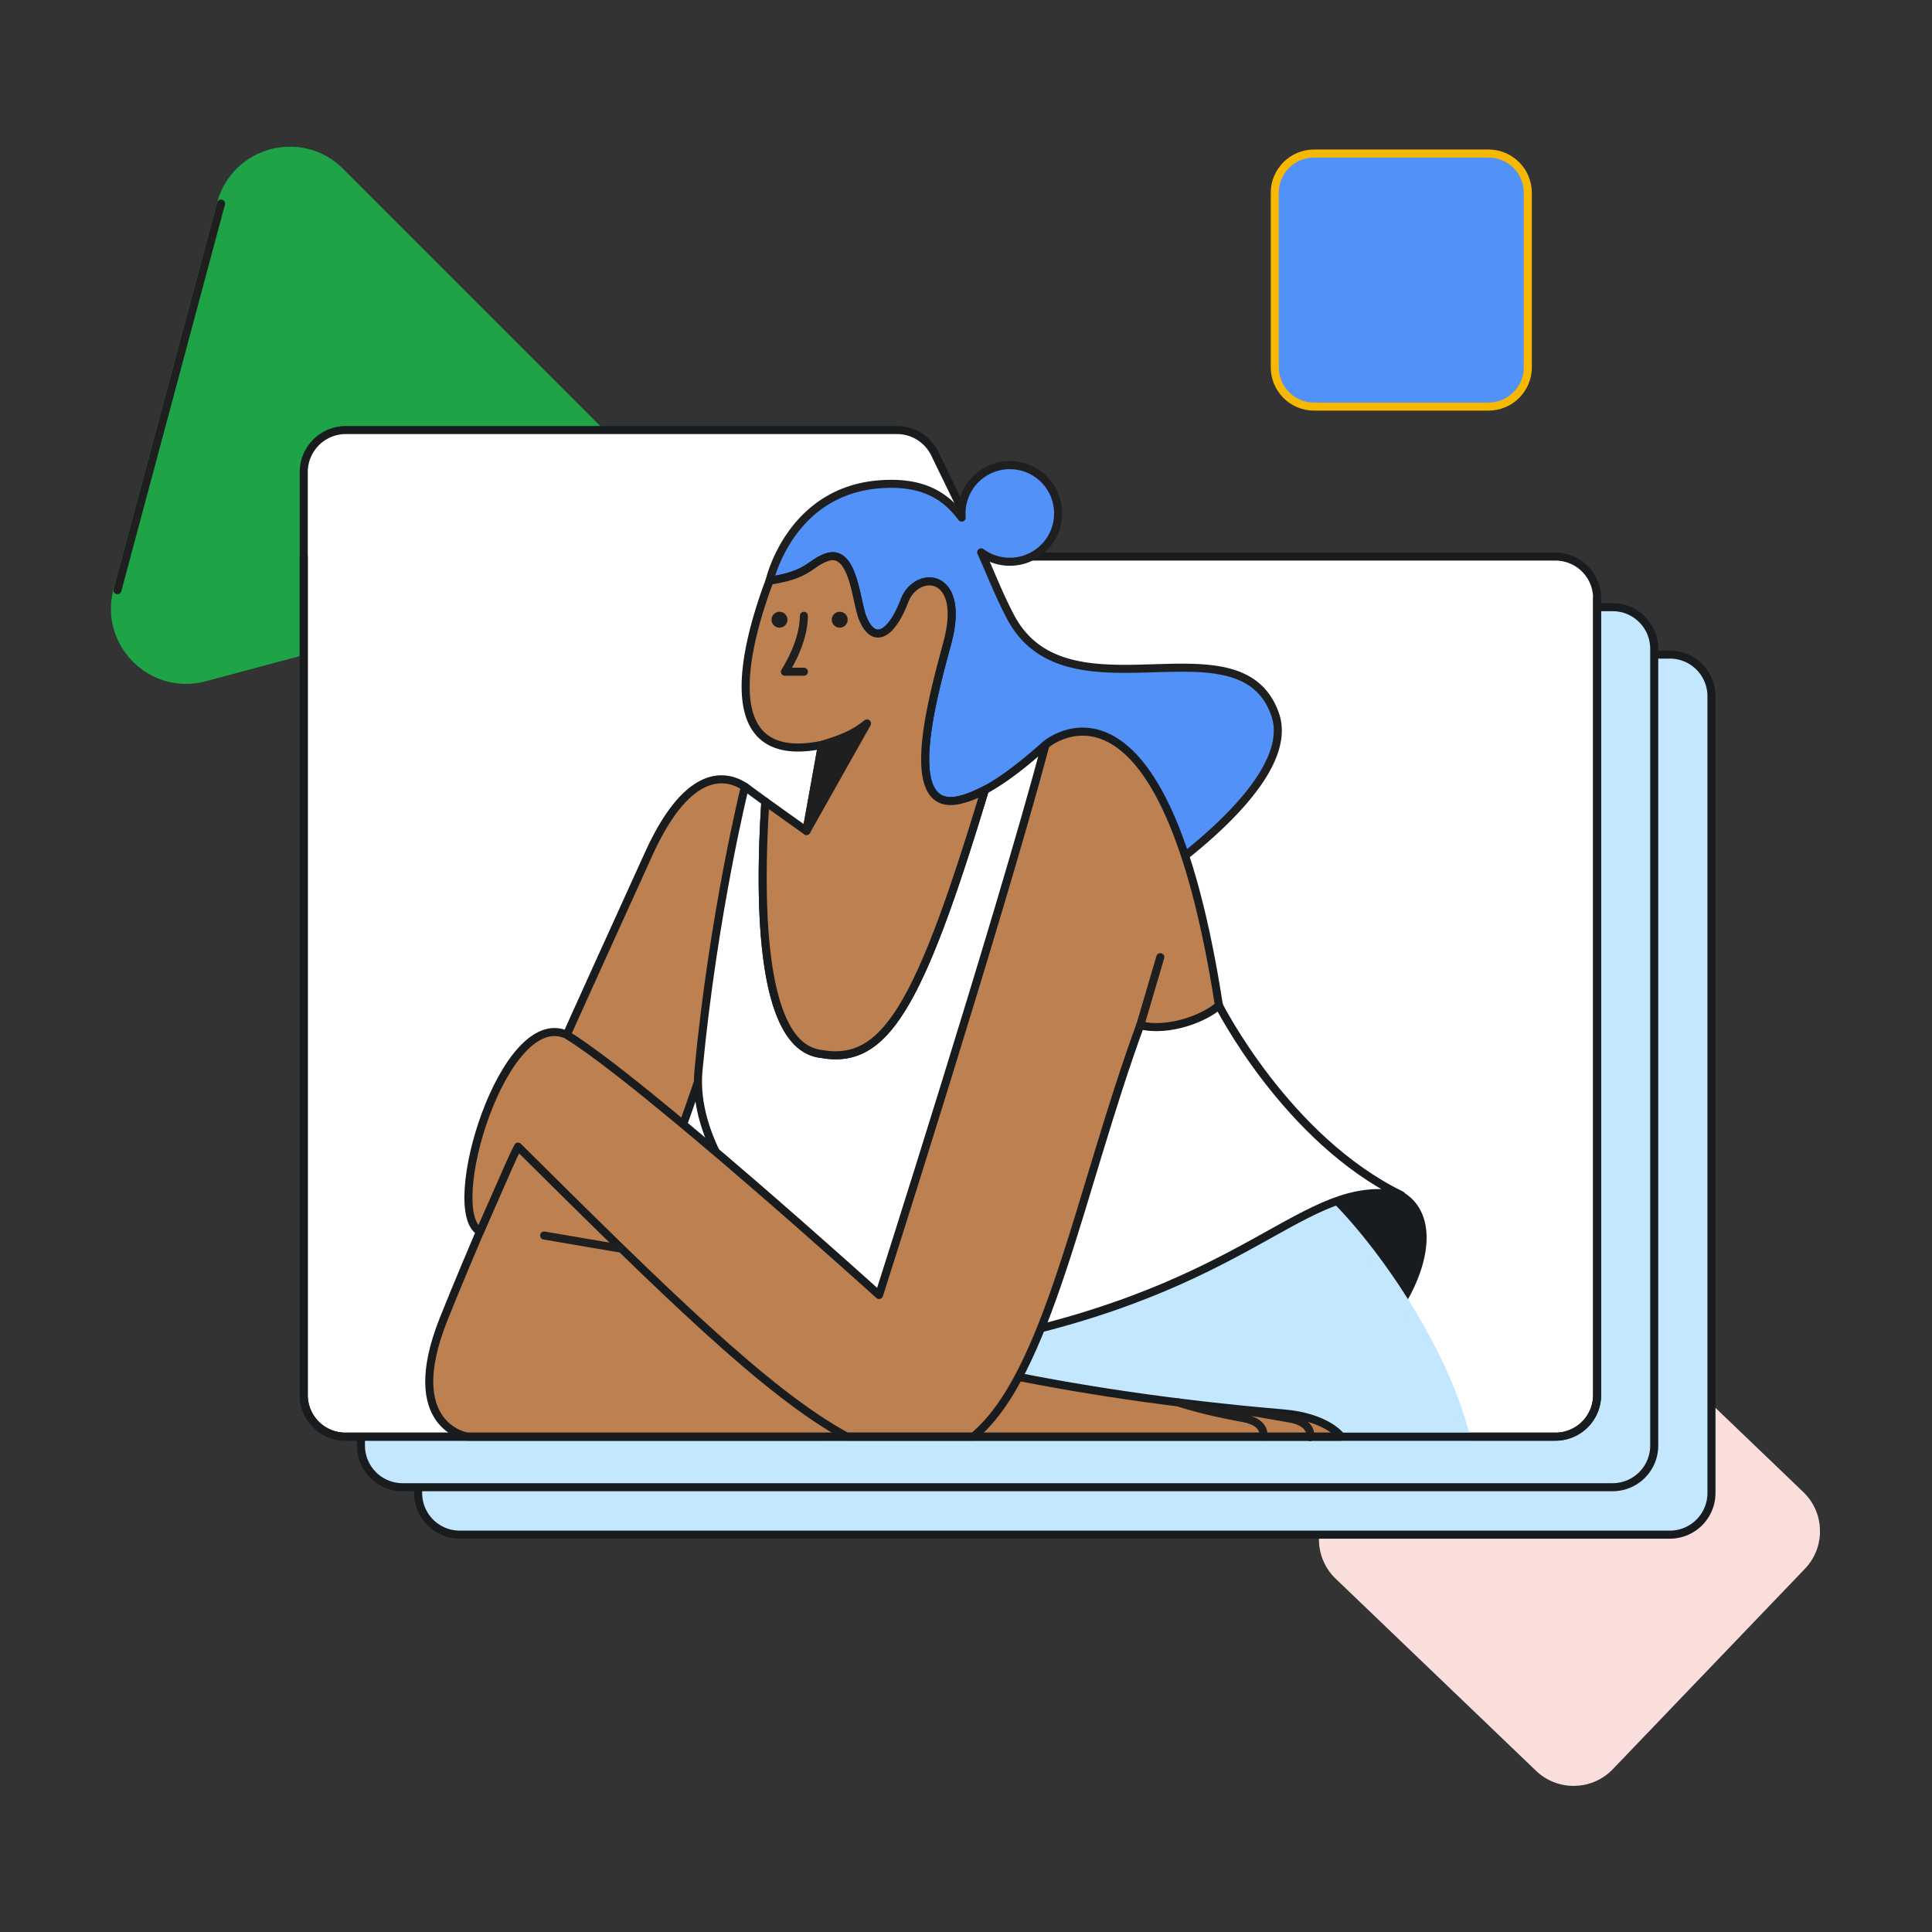 <svg width="1080" height="1080" viewBox="0 0 1080 1080" fill="none" xmlns="http://www.w3.org/2000/svg"><rect x="0" y="0" width="1080" height="1080" fill="#333333" stroke="none"/><g clip-path="url(#a)" stroke-width="4.5" stroke-linecap="round" stroke-linejoin="round"><path d="M1006.48 835.661L894.492 728.302c-11.211-10.747-29.012-10.371-39.759.84l-107.36 111.992c-10.747 11.211-10.371 29.012.84 39.759l111.993 107.36c11.211 10.747 29.011 10.371 39.759-.84L1007.32 875.42c10.75-11.211 10.38-29.011-.84-39.759z" fill="#F9DEDC" stroke="#F9DEDC"/><path d="M114.42 378.67l216.11-57.91c29.61-7.93 39.52-44.94 17.85-66.61L190.17 95.94c-21.67-21.67-58.68-11.76-66.61 17.85L65.65 329.9c-7.93 29.61 19.16 56.7 48.77 48.77z" fill="#1EA446" stroke="#1EA446"/><path d="M534.48 365.92l-27.95-57.5a23.525 23.525 0 0 0-21.14-13.23H257.24a23.5 23.5 0 0 0-23.5 23.5v515.92a23.268 23.268 0 0 0 23.28 23.27h676.44a23.27 23.27 0 0 0 23.26-23.27V389.19a23.269 23.269 0 0 0-23.27-23.27H534.48z" fill="#C2E7FF" stroke="#191C1E"/><path d="M502.51 339.4l-28-57.5a23.525 23.525 0 0 0-21.14-13.23h-228.1a23.5 23.5 0 0 0-23.5 23.5v515.92a23.269 23.269 0 0 0 23.27 23.27h676.45a23.273 23.273 0 0 0 23.23-23.27V362.67a23.269 23.269 0 0 0-23.27-23.27H502.51z" fill="#C2E7FF" stroke="#191C1E"/><path d="M550.53 311.13l-27.95-57.5a23.504 23.504 0 0 0-21.13-13.23H193.3a23.516 23.516 0 0 0-16.618 6.889 23.514 23.514 0 0 0-6.882 16.621v515.91a23.28 23.28 0 0 0 14.363 21.508 23.268 23.268 0 0 0 8.907 1.772h676.45a23.268 23.268 0 0 0 23.27-23.28V334.41a23.269 23.269 0 0 0-23.27-23.28H550.53z" fill="#fff" stroke="#191C1E"/><path d="M784.47 726.36c-13.94-22-29.77-41.85-44.09-55.74 19.91-8.48 38.17-8.5 48 1.81 10.73 11.36 8.45 32.33-3.91 53.93z" fill="#191C1E" stroke="#191C1E"/><path d="M712.78 399.31c-19.65-56-116 5.59-147.83-54.34-6.58-12.41-11.33-25-16.46-36.2a26.999 26.999 0 0 0 40.089-33.943 26.995 26.995 0 0 0-30.367-14.066 27 27 0 0 0-20.722 26.279c0 .77 0 1.54.1 2.29-9.45-12.77-22.68-20.54-46.42-18.56-49.83 4.15-60.95 53.83-60.95 53.83 22.15-3.27 22.29-9.72 32-13.06 15-5.15 16.15 24.55 20.13 34.19 6.18 15 16.12 9 23.29-9.9 6.67-17.55 34.45-16.22 24.07 23-7 26.55-27.34 95.61 6.26 88.46 15.35-3.26 37.55-23 53.82-10.49 27.11 20.89 39.24 65.45 39.24 65.45s98.56-60.72 83.75-102.94z" fill="#5291f8" stroke="#1F1F1F"/><path d="M819.46 803.09H458.95v-89.57l276.37-47.63c31.18 27.87 72.03 87.95 84.14 137.2z" fill="#C2E7FF" stroke="#C2E7FF"/><path d="M248.07 737.18c-24.16 60.42 13.28 65.92 13.28 65.92h488.37s-7.64-10.94-32.38-13c-253-21.49-361.6-92.54-361.6-92.54s95.1-233 60.65-257.75c-12.69-8.38-33.23-7.88-53.82 37.63-29.92 66.03-85.07 186.18-114.5 259.74z" fill="#bc8051" stroke="#191C1E"/><path d="M783.33 668.12c-55.34-10.56-81.6 52.14-236 82.15-43.65 8.48-164-77.69-156.86-152.14 8.46-88.33 25.93-158.36 25.93-158.36l11.42 8.35c-3.68 57.16-2.85 137.25 31.15 141 35.61 6.52 54.85-25.83 91.58-147.51 11.79-6.32 22.9-15.6 33.93-25.23l96.9 145.63s37.74 74.81 101.95 106.11z" fill="#fff" stroke="#191C1E"/><path d="M550.53 441.62c-36.73 121.68-56 154-91.58 147.51-.35 0-.69-.08-1-.14-.31-.06-.72-.12-1.07-.21l-.69-.16a22.634 22.634 0 0 1-7.46-3.52c-23.88-17.45-24.17-86.25-20.9-137 15.29 11 23 16.4 23 16.4l3.39-18.84 5.27-29.29c-62.34 12.77-41.46-59.44-29.28-91.8 22.16-3.26 22.3-9.72 32-13.06 15-5.14 16.15 24.56 20.12 34.19 6.19 15 16.13 9 23.3-9.89 6.67-17.56 34.45-16.23 24.07 23-5.35 20.24-18.43 65.18-9.46 82.24 2.79 5.31 7.73 7.92 15.71 6.22a53.432 53.432 0 0 0 14.58-5.65z" fill="#bc8051" stroke="#191C1E"/><path d="M681.38 562.01c-7.45 6.86-27.67 15.07-44 11.12-33.84 92.47-51.51 195.55-93.28 229.93h-70.73c-44.52-24-103.34-82.26-183.8-162.08-4.2 8.32-2.43 4.92-21.25 47.45-21.12-11.56 13.23-125.94 48.48-110 42.82 26.31 174.6 145.48 174.6 145.48s66.7-208.7 93.06-307.53c1.59-1.59 66-54.16 96.92 145.63z" fill="#bc8051" stroke="#191C1E"/><path d="M648.62 535.07l-11.22 38.09M346.23 697.84l-42.05-7.17" stroke="#1F1F1F"/><path d="M469.42 348.62a2.19 2.19 0 1 0-.001-4.381 2.19 2.19 0 0 0 .001 4.381zM435.74 348.62a2.19 2.19 0 1 0-.001-4.381 2.19 2.19 0 0 0 .001 4.381zM459.49 416.39c13.58-4.22 18.25-6.64 25.15-11.95l-33.81 60.08 8.66-48.13z" fill="#1F1F1F" stroke="#1F1F1F"/><path d="M706.18 803.1s2-8-11.12-10.36c-23.57-4.24-36.49-8.82-36.49-8.82M732.34 803.36s2-8-11.11-10.35c-23.57-4.24-32.78-5.45-32.78-5.45M449.38 344.24c0 15.34-10.61 31.26-10.61 31.26h10.61M123.56 113.79L65.65 329.9" stroke="#1F1F1F"/><path d="M832.1 85.83h-97.54c-12.128 0-21.96 9.832-21.96 21.96v97.54c0 12.128 9.832 21.96 21.96 21.96h97.54c12.128 0 21.96-9.832 21.96-21.96v-97.54c0-12.128-9.832-21.96-21.96-21.96z" fill="#5291f8" stroke="#F7B804"/><path d="M169.8 311.13v468.69a23.28 23.28 0 0 0 14.363 21.508 23.268 23.268 0 0 0 8.907 1.772h676.45a23.268 23.268 0 0 0 23.27-23.28V334.41" stroke="#191C1E"/></g><defs><clipPath id="a"><path fill="#fff" transform="translate(62 82)" d="M0 0h955.35v916.32H0z"/></clipPath></defs></svg>